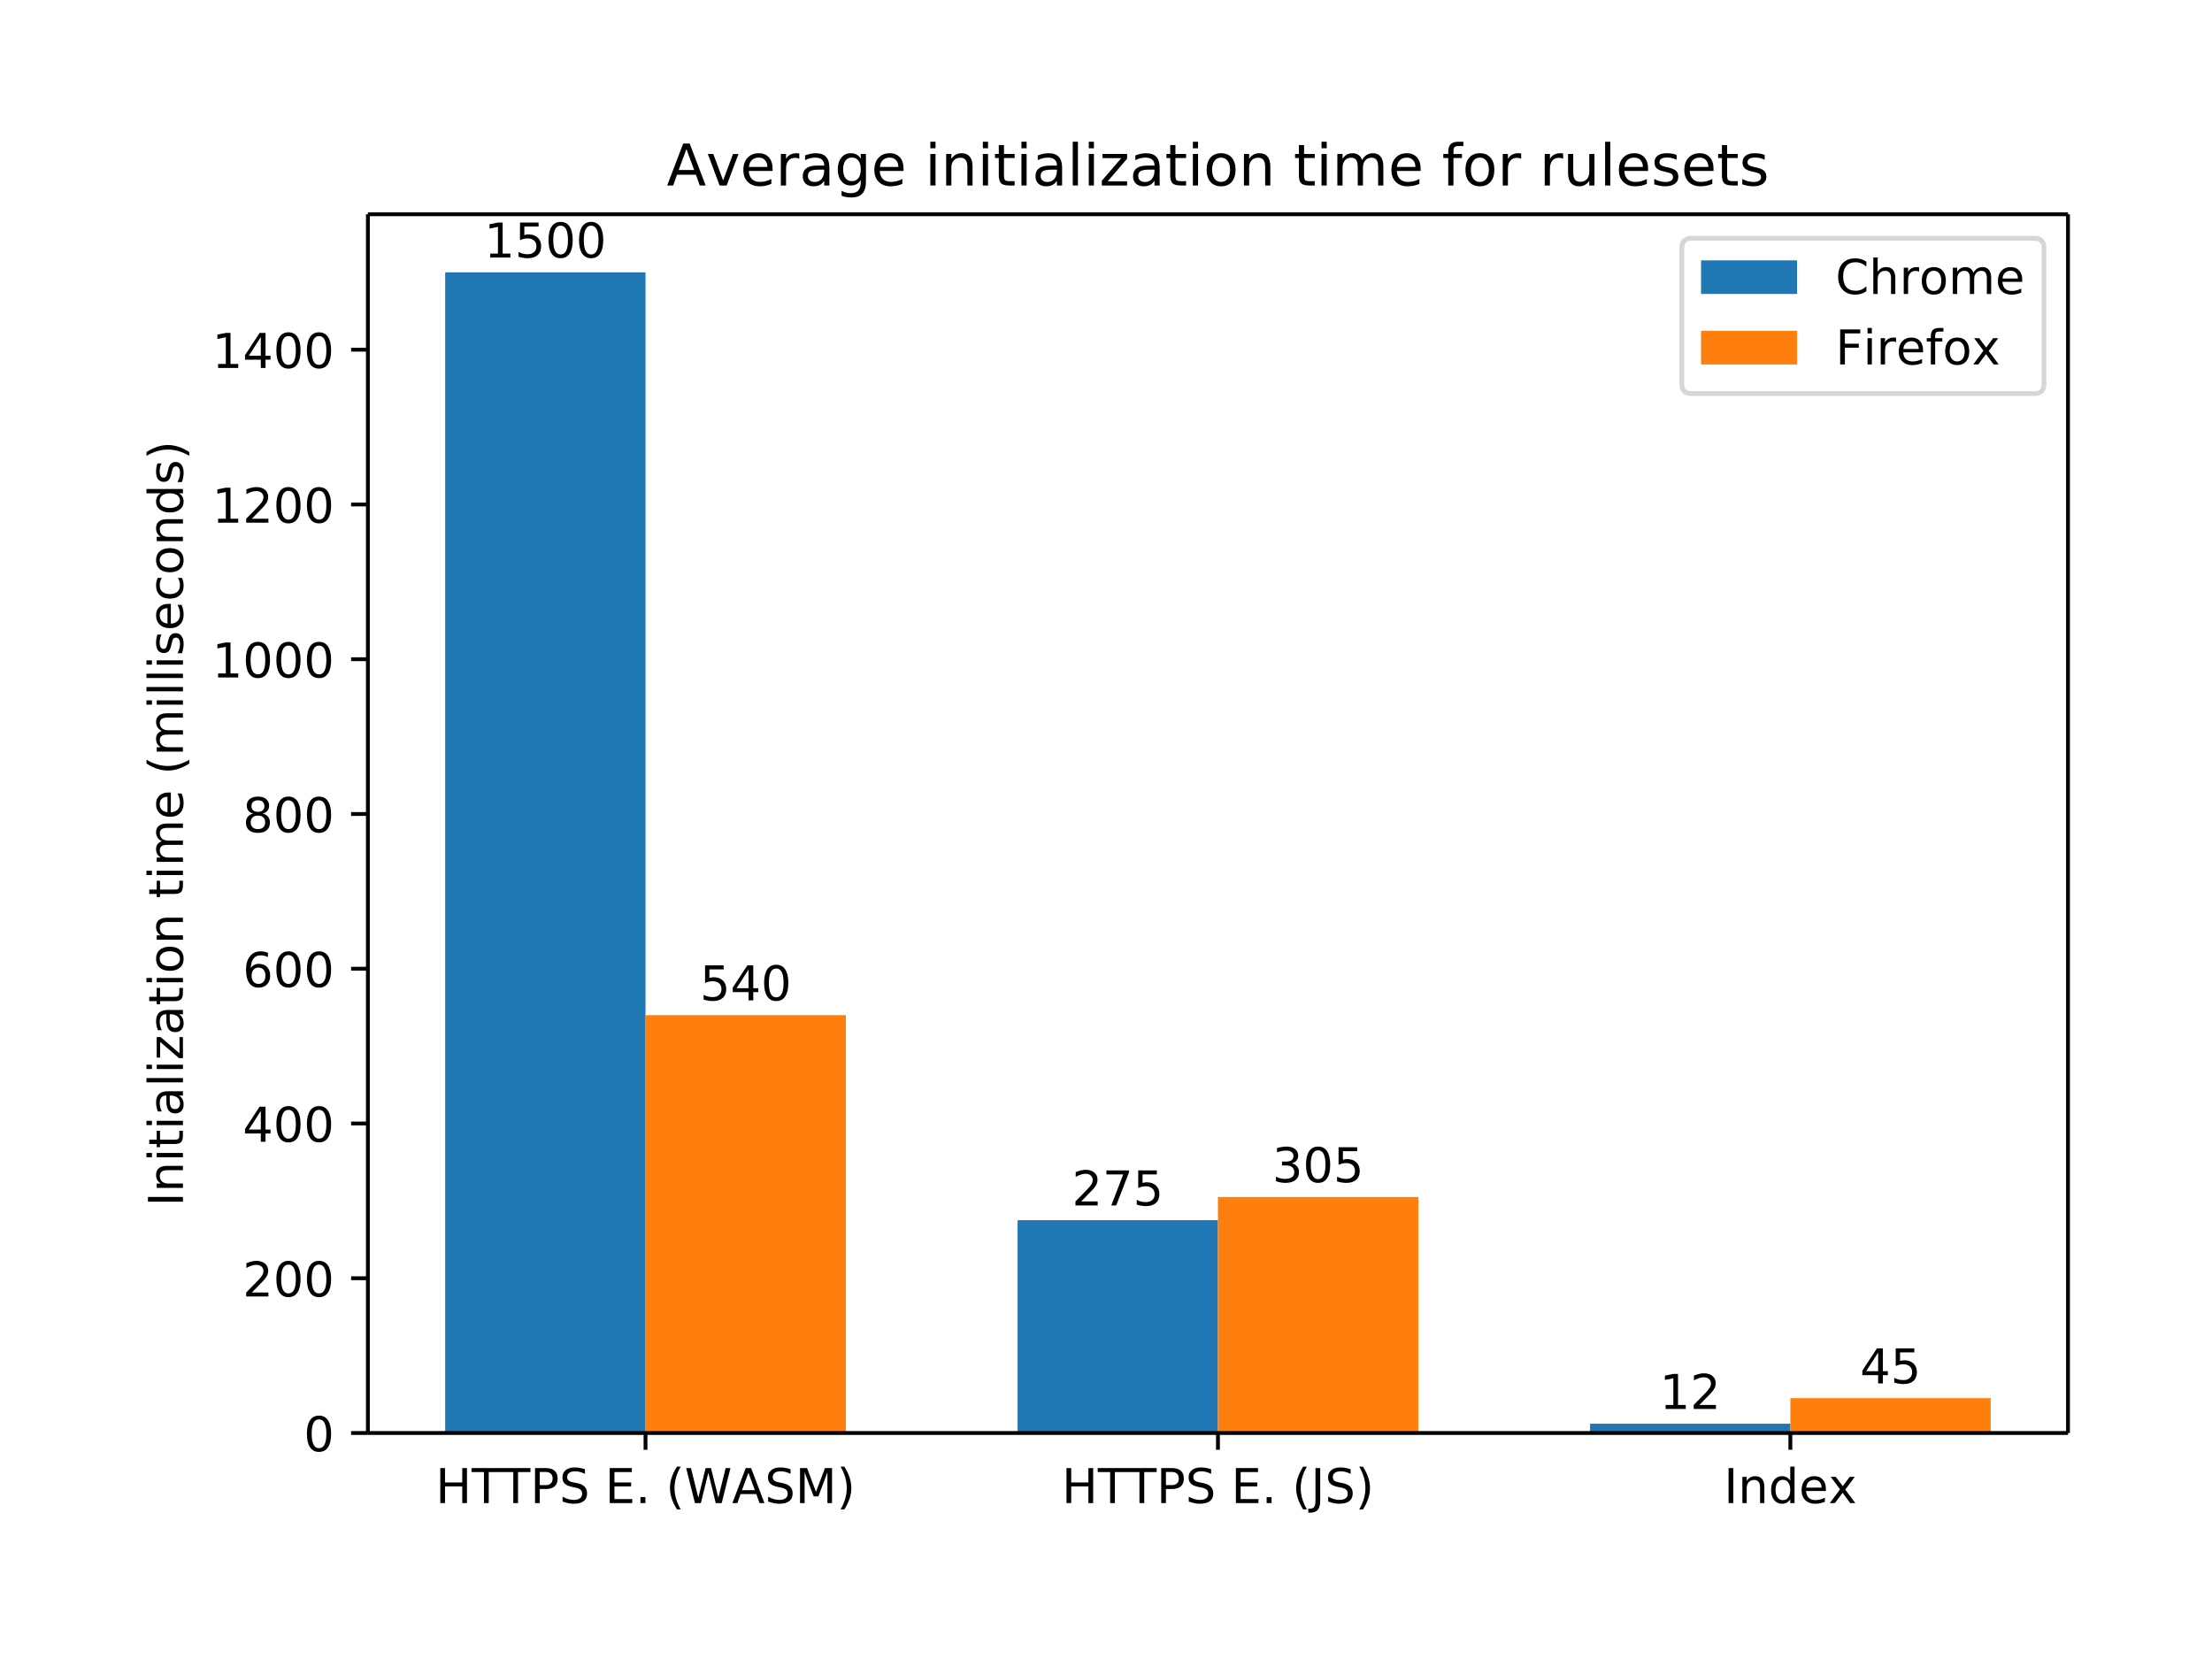 <svg height="460.8" viewBox="0 0 460.8 345.6" width="614.4" xmlns="http://www.w3.org/2000/svg" xmlns:xlink="http://www.w3.org/1999/xlink"><defs><style>*{stroke-linecap:butt;stroke-linejoin:round}</style></defs><g id="figure_1"><path d="M0 345.6h460.8V0H0z" fill="#fff" id="patch_1"/><g id="axes_1"><path d="M76.64 298.52H430.8V44.64H76.64z" fill="#fff" id="patch_2"/><path clip-path="url(#pfc679ac571)" d="M92.738 298.52h41.736V56.73H92.738z" fill="#1f77b4" id="patch_3"/><path clip-path="url(#pfc679ac571)" d="M211.984 298.52h41.736v-44.328h-41.736z" fill="#1f77b4" id="patch_4"/><path clip-path="url(#pfc679ac571)" d="M331.23 298.52h41.736v-1.934H331.23z" fill="#1f77b4" id="patch_5"/><path clip-path="url(#pfc679ac571)" d="M134.474 298.52h41.736v-87.045h-41.736z" fill="#ff7f0e" id="patch_6"/><path clip-path="url(#pfc679ac571)" d="M253.72 298.52h41.736v-49.164H253.72z" fill="#ff7f0e" id="patch_7"/><path clip-path="url(#pfc679ac571)" d="M372.966 298.52h41.736v-7.254h-41.736z" fill="#ff7f0e" id="patch_8"/><g id="matplotlib.axis_1"><g id="xtick_1"><g id="line2d_1"><defs><path d="M0 0v3.5" id="m730b39fb22" stroke="#000" stroke-width=".8"/></defs><use x="134.474" xlink:href="#m730b39fb22" y="298.52" stroke="#000" stroke-width=".8"/></g><g id="text_1"><defs><path d="M9.813 72.906h9.859v-29.89h35.844v29.89h9.859V0h-9.86v34.719H19.673V0h-9.86z" id="DejaVuSans-72"/><path d="M-.297 72.906h61.672v-8.312H35.5V0h-9.906v64.594H-.296z" id="DejaVuSans-84"/><path d="M19.672 64.797v-27.39h12.406q6.89 0 10.64 3.562 3.766 3.562 3.766 10.156 0 6.547-3.765 10.11-3.75 3.562-10.64 3.562zm-9.86 8.11h22.266q12.266 0 18.531-5.548 6.282-5.546 6.282-16.234 0-10.797-6.282-16.313-6.265-5.515-18.53-5.515H19.671V0h-9.86z" id="DejaVuSans-80"/><path d="M53.516 70.516V60.89q-5.61 2.687-10.594 4-4.984 1.328-9.625 1.328-8.047 0-12.422-3.125t-4.375-8.89q0-4.845 2.906-7.313 2.907-2.453 11.016-3.97l5.953-1.218q11.031-2.11 16.281-7.406 5.25-5.297 5.25-14.172 0-10.61-7.11-16.078-7.093-5.469-20.812-5.469-5.172 0-11.015 1.172Q13.14.922 6.89 3.219v10.156q6-3.36 11.765-5.078 5.766-1.703 11.328-1.703 8.438 0 13.032 3.312 4.593 3.328 4.593 9.485 0 5.359-3.297 8.39-3.296 3.032-10.812 4.547L27.484 33.5q-11.03 2.188-15.968 6.875-4.922 4.688-4.922 13.047 0 9.672 6.812 15.234 6.813 5.563 18.766 5.563 5.14 0 10.453-.938 5.328-.922 10.89-2.765z" id="DejaVuSans-83"/><path d="M9.813 72.906h46.093v-8.312H19.672V43.016H54.39v-8.297H19.67V8.297h37.11V0H9.813z" id="DejaVuSans-69"/><path d="M10.688 12.406H21V0H10.687z" id="DejaVuSans-46"/><path d="M31 75.875q-6.531-11.219-9.719-22.219-3.172-10.984-3.172-22.265 0-11.266 3.203-22.328Q24.517-2 31-13.188h-7.813Q15.875-1.704 12.235 9.375q-3.64 11.078-3.64 22.016 0 10.89 3.61 21.922 3.624 11.046 10.983 22.562z" id="DejaVuSans-40"/><path d="M3.328 72.906h9.953L28.61 11.281l15.282 61.625h11.093l15.328-61.625 15.282 61.625H95.61L77.297 0H64.89L49.516 63.281 33.984 0H21.578z" id="DejaVuSans-87"/><path d="M34.188 63.188L20.797 26.906h26.812zm-5.579 9.718h11.188L67.578 0h-10.25l-6.64 18.703h-32.86L11.188 0H.78z" id="DejaVuSans-65"/><path d="M9.813 72.906h14.703l18.593-49.61 18.703 49.61h14.704V0H66.89v64.016l-18.797-50h-9.907l-18.796 50V0H9.813z" id="DejaVuSans-77"/><path d="M8.016 75.875h7.812q7.313-11.516 10.953-22.563 3.64-11.03 3.64-21.921 0-10.938-3.64-22.016-3.64-11.078-10.953-22.563H8.016Q14.5-2 17.703 9.063q3.203 11.063 3.203 22.329 0 11.28-3.203 22.265-3.203 11-9.687 22.219z" id="DejaVuSans-41"/></defs><g transform="matrix(.1 0 0 -.1 90.741 313.118)"><use xlink:href="#DejaVuSans-72"/><use x="75.195" xlink:href="#DejaVuSans-84"/><use x="136.264" xlink:href="#DejaVuSans-84"/><use x="197.348" xlink:href="#DejaVuSans-80"/><use x="257.65" xlink:href="#DejaVuSans-83"/><use x="321.127" xlink:href="#DejaVuSans-32"/><use x="352.914" xlink:href="#DejaVuSans-69"/><use x="416.098" xlink:href="#DejaVuSans-46"/><use x="447.885" xlink:href="#DejaVuSans-32"/><use x="479.672" xlink:href="#DejaVuSans-40"/><use x="518.686" xlink:href="#DejaVuSans-87"/><use x="617.484" xlink:href="#DejaVuSans-65"/><use x="685.893" xlink:href="#DejaVuSans-83"/><use x="749.369" xlink:href="#DejaVuSans-77"/><use x="835.648" xlink:href="#DejaVuSans-41"/></g></g></g><g id="xtick_2"><use x="253.72" xlink:href="#m730b39fb22" y="298.52" stroke="#000" stroke-width=".8" id="line2d_2"/><g id="text_2"><defs><path d="M9.813 72.906h9.859V5.078q0-13.187-5-19.14-5-5.954-16.094-5.954h-3.75v8.297h3.078q6.531 0 9.219 3.672Q9.813-4.39 9.813 5.078z" id="DejaVuSans-74"/></defs><g transform="matrix(.1 0 0 -.1 221.186 313.118)"><use xlink:href="#DejaVuSans-72"/><use x="75.195" xlink:href="#DejaVuSans-84"/><use x="136.264" xlink:href="#DejaVuSans-84"/><use x="197.348" xlink:href="#DejaVuSans-80"/><use x="257.65" xlink:href="#DejaVuSans-83"/><use x="321.127" xlink:href="#DejaVuSans-32"/><use x="352.914" xlink:href="#DejaVuSans-69"/><use x="416.098" xlink:href="#DejaVuSans-46"/><use x="447.885" xlink:href="#DejaVuSans-32"/><use x="479.672" xlink:href="#DejaVuSans-40"/><use x="518.686" xlink:href="#DejaVuSans-74"/><use x="548.178" xlink:href="#DejaVuSans-83"/><use x="611.654" xlink:href="#DejaVuSans-41"/></g></g></g><g id="xtick_3"><use x="372.966" xlink:href="#m730b39fb22" y="298.52" stroke="#000" stroke-width=".8" id="line2d_3"/><g id="text_3"><defs><path d="M9.813 72.906h9.859V0h-9.86z" id="DejaVuSans-73"/><path d="M54.89 33.016V0h-8.984v32.719q0 7.765-3.031 11.61-3.031 3.858-9.078 3.858-7.281 0-11.484-4.64-4.204-4.625-4.204-12.64V0H9.08v54.688h9.03v-8.5q3.235 4.937 7.594 7.374Q30.078 56 35.797 56q9.422 0 14.25-5.828 4.844-5.828 4.844-17.156z" id="DejaVuSans-110"/><path d="M45.406 46.39v29.594h8.985V0h-8.985v8.203Q42.578 3.328 38.25.953q-4.313-2.375-10.375-2.375-9.906 0-16.14 7.906-6.22 7.922-6.22 20.813 0 12.89 6.22 20.797Q17.968 56 27.874 56q6.063 0 10.375-2.375 4.328-2.36 7.156-7.234zm-30.61-19.093q0-9.906 4.079-15.547 4.078-5.64 11.203-5.64 7.125 0 11.219 5.64 4.11 5.64 4.11 15.547 0 9.906-4.11 15.547-4.094 5.64-11.219 5.64-7.125 0-11.203-5.64-4.078-5.64-4.078-15.547z" id="DejaVuSans-100"/><path d="M56.203 29.594v-4.39H14.891q.593-9.282 5.593-14.142 5-4.859 13.938-4.859 5.172 0 10.031 1.266 4.86 1.265 9.656 3.812v-8.5Q49.266.734 44.187-.344 39.11-1.422 33.892-1.422q-13.094 0-20.735 7.61-7.64 7.625-7.64 20.625 0 13.421 7.25 21.296Q20.016 56 32.328 56q11.031 0 17.453-7.11 6.422-7.093 6.422-19.296zm-8.984 2.64q-.094 7.36-4.125 11.75-4.032 4.407-10.672 4.407-7.516 0-12.031-4.25-4.516-4.25-5.203-11.97z" id="DejaVuSans-101"/><path d="M54.89 54.688l-19.78-26.61L55.905 0H45.313L29.39 21.484 13.484 0H2.875l21.25 28.61L4.687 54.687h10.594l14.5-19.485 14.5 19.484z" id="DejaVuSans-120"/></defs><g transform="matrix(.1 0 0 -.1 359.113 313.118)"><use xlink:href="#DejaVuSans-73"/><use x="29.492" xlink:href="#DejaVuSans-110"/><use x="92.871" xlink:href="#DejaVuSans-100"/><use x="156.348" xlink:href="#DejaVuSans-101"/><use x="217.855" xlink:href="#DejaVuSans-120"/></g></g></g></g><g id="matplotlib.axis_2"><g id="ytick_1"><g id="line2d_4"><defs><path d="M0 0h-3.5" id="m3b8d3798db" stroke="#000" stroke-width=".8"/></defs><use x="76.64" xlink:href="#m3b8d3798db" y="298.52" stroke="#000" stroke-width=".8"/></g><g id="text_4"><defs><path d="M31.781 66.406q-7.61 0-11.453-7.5Q16.5 51.422 16.5 36.375q0-14.984 3.828-22.484 3.844-7.5 11.453-7.5 7.672 0 11.5 7.5 3.844 7.5 3.844 22.484 0 15.047-3.844 22.531-3.828 7.5-11.5 7.5zm0 7.813q12.266 0 18.735-9.703 6.468-9.688 6.468-28.141 0-18.406-6.468-28.11-6.47-9.687-18.735-9.687-12.25 0-18.718 9.688-6.47 9.703-6.47 28.109 0 18.453 6.47 28.14Q19.53 74.22 31.78 74.22z" id="DejaVuSans-48"/></defs><use xlink:href="#DejaVuSans-48" transform="matrix(.1 0 0 -.1 63.278 302.32)"/></g></g><g id="ytick_2"><use x="76.64" xlink:href="#m3b8d3798db" y="266.281" stroke="#000" stroke-width=".8" id="line2d_5"/><g id="text_5"><defs><path d="M19.188 8.297h34.421V0H7.33v8.297q5.609 5.812 15.296 15.594 9.703 9.797 12.188 12.64 4.734 5.313 6.609 9 1.89 3.688 1.89 7.25 0 5.813-4.078 9.469-4.078 3.672-10.625 3.672-4.64 0-9.797-1.61-5.14-1.609-11-4.89v9.969Q13.767 71.78 18.938 73q5.188 1.219 9.485 1.219 11.328 0 18.062-5.672 6.735-5.656 6.735-15.125 0-4.5-1.688-8.531-1.672-4.016-6.125-9.485-1.218-1.422-7.765-8.187-6.532-6.766-18.453-18.922z" id="DejaVuSans-50"/></defs><g transform="matrix(.1 0 0 -.1 50.553 270.08)"><use xlink:href="#DejaVuSans-50"/><use x="63.623" xlink:href="#DejaVuSans-48"/><use x="127.246" xlink:href="#DejaVuSans-48"/></g></g></g><g id="ytick_3"><use x="76.64" xlink:href="#m3b8d3798db" y="234.043" stroke="#000" stroke-width=".8" id="line2d_6"/><g id="text_6"><defs><path d="M37.797 64.313L12.89 25.39h24.906zm-2.594 8.593H47.61V25.391h10.407v-8.203H47.609V0h-9.812v17.188H4.89v9.515z" id="DejaVuSans-52"/></defs><g transform="matrix(.1 0 0 -.1 50.553 237.842)"><use xlink:href="#DejaVuSans-52"/><use x="63.623" xlink:href="#DejaVuSans-48"/><use x="127.246" xlink:href="#DejaVuSans-48"/></g></g></g><g id="ytick_4"><use x="76.64" xlink:href="#m3b8d3798db" y="201.804" stroke="#000" stroke-width=".8" id="line2d_7"/><g id="text_7"><defs><path d="M33.016 40.375q-6.641 0-10.532-4.547-3.875-4.531-3.875-12.437 0-7.86 3.875-12.438 3.891-4.562 10.532-4.562 6.64 0 10.515 4.562 3.875 4.578 3.875 12.438 0 7.906-3.875 12.437-3.875 4.547-10.515 4.547zm19.578 30.922v-8.984q-3.719 1.75-7.5 2.671-3.782.938-7.5.938-9.766 0-14.922-6.594-5.14-6.594-5.875-19.922 2.875 4.25 7.219 6.516 4.359 2.266 9.578 2.266 10.984 0 17.36-6.672 6.374-6.657 6.374-18.125 0-11.235-6.64-18.032-6.641-6.78-17.672-6.78-12.657 0-19.344 9.687-6.688 9.703-6.688 28.109 0 17.281 8.204 27.563 8.203 10.28 22.015 10.28 3.719 0 7.5-.734t7.89-2.187z" id="DejaVuSans-54"/></defs><g transform="matrix(.1 0 0 -.1 50.553 205.603)"><use xlink:href="#DejaVuSans-54"/><use x="63.623" xlink:href="#DejaVuSans-48"/><use x="127.246" xlink:href="#DejaVuSans-48"/></g></g></g><g id="ytick_5"><use x="76.64" xlink:href="#m3b8d3798db" y="169.565" stroke="#000" stroke-width=".8" id="line2d_8"/><g id="text_8"><defs><path d="M31.781 34.625q-7.031 0-11.062-3.766-4.016-3.765-4.016-10.343 0-6.594 4.016-10.36Q24.75 6.391 31.78 6.391q7.032 0 11.078 3.78 4.063 3.798 4.063 10.345 0 6.578-4.031 10.343-4.016 3.766-11.11 3.766zm-9.86 4.188q-6.343 1.562-9.89 5.906Q8.5 49.079 8.5 55.329q0 8.733 6.219 13.812 6.234 5.078 17.062 5.078 10.89 0 17.094-5.078 6.203-5.079 6.203-13.813 0-6.25-3.547-10.61-3.531-4.343-9.828-5.906 7.125-1.656 11.094-6.5 3.984-4.828 3.984-11.796 0-10.61-6.468-16.282-6.47-5.656-18.532-5.656-12.047 0-18.531 5.656-6.469 5.672-6.469 16.282 0 6.968 4 11.797 4.016 4.843 11.14 6.5zM18.314 54.39q0-5.657 3.53-8.828 3.548-3.172 9.938-3.172 6.36 0 9.938 3.172 3.593 3.171 3.593 8.828 0 5.672-3.593 8.843-3.578 3.172-9.938 3.172-6.39 0-9.937-3.172-3.532-3.172-3.532-8.843z" id="DejaVuSans-56"/></defs><g transform="matrix(.1 0 0 -.1 50.553 173.364)"><use xlink:href="#DejaVuSans-56"/><use x="63.623" xlink:href="#DejaVuSans-48"/><use x="127.246" xlink:href="#DejaVuSans-48"/></g></g></g><g id="ytick_6"><use x="76.64" xlink:href="#m3b8d3798db" y="137.326" stroke="#000" stroke-width=".8" id="line2d_9"/><g id="text_9"><defs><path d="M12.406 8.297h16.11v55.625l-17.532-3.516v8.985l17.438 3.515h9.86V8.296H54.39V0H12.406z" id="DejaVuSans-49"/></defs><g transform="matrix(.1 0 0 -.1 44.19 141.126)"><use xlink:href="#DejaVuSans-49"/><use x="63.623" xlink:href="#DejaVuSans-48"/><use x="127.246" xlink:href="#DejaVuSans-48"/><use x="190.869" xlink:href="#DejaVuSans-48"/></g></g></g><g id="ytick_7"><use x="76.64" xlink:href="#m3b8d3798db" y="105.088" stroke="#000" stroke-width=".8" id="line2d_10"/><g transform="matrix(.1 0 0 -.1 44.19 108.887)" id="text_10"><use xlink:href="#DejaVuSans-49"/><use x="63.623" xlink:href="#DejaVuSans-50"/><use x="127.246" xlink:href="#DejaVuSans-48"/><use x="190.869" xlink:href="#DejaVuSans-48"/></g></g><g id="ytick_8"><use x="76.64" xlink:href="#m3b8d3798db" y="72.849" stroke="#000" stroke-width=".8" id="line2d_11"/><g transform="matrix(.1 0 0 -.1 44.19 76.648)" id="text_11"><use xlink:href="#DejaVuSans-49"/><use x="63.623" xlink:href="#DejaVuSans-52"/><use x="127.246" xlink:href="#DejaVuSans-48"/><use x="190.869" xlink:href="#DejaVuSans-48"/></g></g><g id="text_12"><defs><path d="M9.422 54.688h8.984V0H9.422zm0 21.296h8.984v-11.39H9.422z" id="DejaVuSans-105"/><path d="M18.313 70.219V54.688h18.5v-6.985h-18.5V18.016q0-6.688 1.828-8.594 1.828-1.906 7.453-1.906h9.218V0h-9.218q-10.407 0-14.36 3.875-3.953 3.89-3.953 14.14v29.688H2.687v6.984h6.594V70.22z" id="DejaVuSans-116"/><path d="M34.281 27.484q-10.89 0-15.093-2.484-4.204-2.484-4.204-8.5 0-4.781 3.157-7.594 3.156-2.797 8.562-2.797 7.485 0 12 5.297 4.516 5.297 4.516 14.078v2zm17.922 3.72V0H43.22v8.297Q40.14 3.328 35.547.953q-4.594-2.375-11.234-2.375-8.391 0-13.36 4.719Q6 8.016 6 15.922q0 9.219 6.172 13.906 6.187 4.688 18.437 4.688h12.61v.89q0 6.203-4.078 9.594-4.078 3.39-11.453 3.39-4.688 0-9.141-1.124-4.438-1.125-8.531-3.375v8.312q4.921 1.906 9.562 2.844 4.64.953 9.031.953 11.875 0 17.735-6.156 5.86-6.14 5.86-18.64z" id="DejaVuSans-97"/><path d="M9.422 75.984h8.984V0H9.422z" id="DejaVuSans-108"/><path d="M5.516 54.688h42.672v-8.204L14.406 7.172h33.782V0H4.297v8.203l33.797 39.313H5.516z" id="DejaVuSans-122"/><path d="M30.61 48.39q-7.22 0-11.422-5.64-4.204-5.64-4.204-15.453 0-9.813 4.172-15.453 4.188-5.64 11.453-5.64 7.188 0 11.375 5.655 4.203 5.672 4.203 15.438 0 9.719-4.203 15.406-4.187 5.688-11.375 5.688zm0 7.61q11.718 0 18.406-7.625 6.703-7.61 6.703-21.078 0-13.422-6.703-21.078-6.688-7.64-18.407-7.64-11.765 0-18.437 7.64-6.656 7.656-6.656 21.078 0 13.469 6.656 21.078Q18.844 56 30.609 56z" id="DejaVuSans-111"/><path d="M52 44.188q3.375 6.062 8.063 8.937Q64.75 56 71.093 56q8.548 0 13.188-5.984 4.64-5.97 4.64-17V0h-9.03v32.719q0 7.86-2.797 11.656-2.781 3.813-8.485 3.813-6.984 0-11.046-4.641-4.047-4.625-4.047-12.64V0h-9.032v32.719q0 7.906-2.78 11.687-2.782 3.782-8.595 3.782-6.89 0-10.953-4.657-4.047-4.656-4.047-12.625V0H9.08v54.688h9.03v-8.5q3.078 5.03 7.375 7.421Q29.781 56 35.687 56q5.97 0 10.141-3.031Q50 49.953 52 44.187z" id="DejaVuSans-109"/><path d="M44.281 53.078v-8.5q-3.797 1.953-7.906 2.922-4.094.984-8.5.984-6.688 0-10.031-2.047-3.344-2.046-3.344-6.156 0-3.125 2.39-4.906 2.391-1.781 9.626-3.39l3.078-.688q9.562-2.047 13.593-5.781 4.032-3.735 4.032-10.422 0-7.625-6.032-12.078-6.03-4.438-16.578-4.438-4.39 0-9.156.86Q10.688.296 5.422 2v9.281q4.984-2.594 9.812-3.89 4.829-1.282 9.579-1.282 6.343 0 9.75 2.172 3.421 2.172 3.421 6.125 0 3.656-2.468 5.61-2.453 1.953-10.813 3.765l-3.125.735q-8.344 1.75-12.062 5.39-3.704 3.64-3.704 9.985 0 7.718 5.47 11.906Q16.75 56 26.811 56q4.97 0 9.36-.734 4.406-.72 8.11-2.188z" id="DejaVuSans-115"/><path d="M48.781 52.594v-8.407q-3.812 2.11-7.64 3.157-3.828 1.047-7.735 1.047-8.75 0-13.593-5.547-4.829-5.532-4.829-15.547 0-10.016 4.829-15.563 4.843-5.53 13.593-5.53 3.907 0 7.735 1.046 3.828 1.047 7.64 3.156V2.094Q45.016.344 40.984-.531q-4.015-.89-8.562-.89-12.36 0-19.64 7.765-7.266 7.765-7.266 20.953 0 13.375 7.343 21.031Q20.22 56 33.016 56q4.14 0 8.093-.86 3.953-.843 7.672-2.546z" id="DejaVuSans-99"/></defs><g transform="matrix(0 -.1 -.1 0 38.11 251.31)"><use xlink:href="#DejaVuSans-73"/><use x="29.492" xlink:href="#DejaVuSans-110"/><use x="92.871" xlink:href="#DejaVuSans-105"/><use x="120.654" xlink:href="#DejaVuSans-116"/><use x="159.863" xlink:href="#DejaVuSans-105"/><use x="187.646" xlink:href="#DejaVuSans-97"/><use x="248.926" xlink:href="#DejaVuSans-108"/><use x="276.709" xlink:href="#DejaVuSans-105"/><use x="304.492" xlink:href="#DejaVuSans-122"/><use x="356.982" xlink:href="#DejaVuSans-97"/><use x="418.262" xlink:href="#DejaVuSans-116"/><use x="457.471" xlink:href="#DejaVuSans-105"/><use x="485.254" xlink:href="#DejaVuSans-111"/><use x="546.436" xlink:href="#DejaVuSans-110"/><use x="609.814" xlink:href="#DejaVuSans-32"/><use x="641.602" xlink:href="#DejaVuSans-116"/><use x="680.811" xlink:href="#DejaVuSans-105"/><use x="708.594" xlink:href="#DejaVuSans-109"/><use x="806.006" xlink:href="#DejaVuSans-101"/><use x="867.529" xlink:href="#DejaVuSans-32"/><use x="899.316" xlink:href="#DejaVuSans-40"/><use x="938.33" xlink:href="#DejaVuSans-109"/><use x="1035.742" xlink:href="#DejaVuSans-105"/><use x="1063.525" xlink:href="#DejaVuSans-108"/><use x="1091.309" xlink:href="#DejaVuSans-108"/><use x="1119.092" xlink:href="#DejaVuSans-105"/><use x="1146.875" xlink:href="#DejaVuSans-115"/><use x="1198.975" xlink:href="#DejaVuSans-101"/><use x="1260.498" xlink:href="#DejaVuSans-99"/><use x="1315.479" xlink:href="#DejaVuSans-111"/><use x="1376.66" xlink:href="#DejaVuSans-110"/><use x="1440.039" xlink:href="#DejaVuSans-100"/><use x="1503.516" xlink:href="#DejaVuSans-115"/><use x="1555.615" xlink:href="#DejaVuSans-41"/></g></g></g><path d="M76.64 298.52V44.64" fill="none" stroke="#000" stroke-linecap="square" stroke-width=".8" id="patch_9"/><path d="M430.8 298.52V44.64" fill="none" stroke="#000" stroke-linecap="square" stroke-width=".8" id="patch_10"/><path d="M76.64 298.52H430.8" fill="none" stroke="#000" stroke-linecap="square" stroke-width=".8" id="patch_11"/><path d="M76.64 44.64H430.8" fill="none" stroke="#000" stroke-linecap="square" stroke-width=".8" id="patch_12"/><g id="text_13"><defs><path d="M10.797 72.906h38.719v-8.312H19.828v-17.86q2.14.735 4.281 1.094 2.157.36 4.313.36 12.203 0 19.328-6.688 7.14-6.688 7.14-18.11 0-11.765-7.328-18.296-7.328-6.516-20.656-6.516-4.593 0-9.36.781-4.75.782-9.827 2.344v9.922q4.39-2.39 9.078-3.563 4.687-1.171 9.906-1.171 8.453 0 13.375 4.437 4.938 4.438 4.938 12.063 0 7.609-4.938 12.047-4.922 4.453-13.375 4.453-3.953 0-7.89-.875-3.922-.875-8.016-2.735z" id="DejaVuSans-53"/></defs><g transform="matrix(.1 0 0 -.1 100.881 53.65)"><use xlink:href="#DejaVuSans-49"/><use x="63.623" xlink:href="#DejaVuSans-53"/><use x="127.246" xlink:href="#DejaVuSans-48"/><use x="190.869" xlink:href="#DejaVuSans-48"/></g></g><g id="text_14"><defs><path d="M8.203 72.906h46.875v-4.203L28.61 0H18.312L43.22 64.594H8.203z" id="DejaVuSans-55"/></defs><g transform="matrix(.1 0 0 -.1 223.308 251.112)"><use xlink:href="#DejaVuSans-50"/><use x="63.623" xlink:href="#DejaVuSans-55"/><use x="127.246" xlink:href="#DejaVuSans-53"/></g></g><g transform="matrix(.1 0 0 -.1 345.735 293.506)" id="text_15"><use xlink:href="#DejaVuSans-49"/><use x="63.623" xlink:href="#DejaVuSans-50"/></g><g transform="matrix(.1 0 0 -.1 145.798 208.396)" id="text_16"><use xlink:href="#DejaVuSans-53"/><use x="63.623" xlink:href="#DejaVuSans-52"/><use x="127.246" xlink:href="#DejaVuSans-48"/></g><g id="text_17"><defs><path d="M40.578 39.313Q47.656 37.797 51.625 33q3.984-4.781 3.984-11.813 0-10.78-7.422-16.703-7.421-5.906-21.093-5.906-4.578 0-9.438.906-4.86.907-10.031 2.72v9.515q4.094-2.39 8.969-3.61 4.89-1.218 10.218-1.218 9.266 0 14.125 3.656 4.86 3.656 4.86 10.64 0 6.454-4.516 10.079-4.515 3.64-12.562 3.64h-8.5v8.11h8.89q7.266 0 11.125 2.906 3.86 2.906 3.86 8.375 0 5.61-3.985 8.61-3.968 3.015-11.39 3.015-4.063 0-8.703-.89-4.641-.876-10.203-2.72v8.782q5.624 1.562 10.53 2.344 4.907.78 9.25.78 11.235 0 17.766-5.109 6.547-5.093 6.547-13.78 0-6.063-3.468-10.235-3.47-4.172-9.86-5.782z" id="DejaVuSans-51"/></defs><g transform="matrix(.1 0 0 -.1 265.044 246.276)"><use xlink:href="#DejaVuSans-51"/><use x="63.623" xlink:href="#DejaVuSans-48"/><use x="127.246" xlink:href="#DejaVuSans-53"/></g></g><g transform="matrix(.1 0 0 -.1 387.471 288.187)" id="text_18"><use xlink:href="#DejaVuSans-52"/><use x="63.623" xlink:href="#DejaVuSans-53"/></g><g id="text_19"><defs><path d="M2.984 54.688H12.5L29.594 8.797l17.093 45.89h9.516L35.687 0H23.485z" id="DejaVuSans-118"/><path d="M41.11 46.297q-1.516.875-3.297 1.281Q36.03 48 33.89 48q-7.625 0-11.703-4.953-4.079-4.953-4.079-14.234V0H9.08v54.688h9.03v-8.5q2.844 4.984 7.375 7.39Q30.031 56 36.531 56q.922 0 2.047-.125 1.125-.11 2.484-.36z" id="DejaVuSans-114"/><path d="M45.406 27.984q0 9.766-4.031 15.125-4.016 5.375-11.297 5.375-7.219 0-11.25-5.375-4.031-5.359-4.031-15.125 0-9.718 4.031-15.093t11.25-5.375q7.281 0 11.297 5.375 4.031 5.375 4.031 15.093zm8.985-21.203q0-13.953-6.203-20.765Q42-20.797 29.203-20.797q-4.734 0-8.937.703-4.203.703-8.157 2.172v8.735q3.954-2.141 7.813-3.157 3.86-1.031 7.86-1.031 8.843 0 13.234 4.61 4.39 4.609 4.39 13.937v4.453q-2.781-4.844-7.125-7.234Q33.938 0 27.875 0 17.828 0 11.672 7.656q-6.156 7.672-6.156 20.328 0 12.688 6.156 20.344Q17.828 56 27.875 56q6.063 0 10.406-2.39 4.344-2.391 7.125-7.22v8.297h8.985z" id="DejaVuSans-103"/><path d="M37.11 75.984V68.5h-8.594q-4.828 0-6.72-1.953-1.874-1.953-1.874-7.031v-4.828h14.797v-6.985H19.922V0H10.89v47.703H2.297v6.984h8.594V58.5q0 9.125 4.25 13.297 4.25 4.187 13.468 4.187z" id="DejaVuSans-102"/><path d="M8.5 21.578v33.11h8.984V21.922q0-7.766 3.016-11.656 3.031-3.875 9.094-3.875 7.265 0 11.484 4.64 4.234 4.64 4.234 12.656v31h8.985V0h-8.984v8.406Q42.047 3.422 37.718 1q-4.313-2.422-10.032-2.422-9.421 0-14.312 5.86Q8.5 10.296 8.5 21.578zM31.11 56z" id="DejaVuSans-117"/></defs><g transform="matrix(.12 0 0 -.12 138.892 38.64)"><use xlink:href="#DejaVuSans-65"/><use x="68.33" xlink:href="#DejaVuSans-118"/><use x="127.51" xlink:href="#DejaVuSans-101"/><use x="189.033" xlink:href="#DejaVuSans-114"/><use x="230.146" xlink:href="#DejaVuSans-97"/><use x="291.426" xlink:href="#DejaVuSans-103"/><use x="354.902" xlink:href="#DejaVuSans-101"/><use x="416.426" xlink:href="#DejaVuSans-32"/><use x="448.213" xlink:href="#DejaVuSans-105"/><use x="475.996" xlink:href="#DejaVuSans-110"/><use x="539.375" xlink:href="#DejaVuSans-105"/><use x="567.158" xlink:href="#DejaVuSans-116"/><use x="606.367" xlink:href="#DejaVuSans-105"/><use x="634.15" xlink:href="#DejaVuSans-97"/><use x="695.43" xlink:href="#DejaVuSans-108"/><use x="723.213" xlink:href="#DejaVuSans-105"/><use x="750.996" xlink:href="#DejaVuSans-122"/><use x="803.486" xlink:href="#DejaVuSans-97"/><use x="864.766" xlink:href="#DejaVuSans-116"/><use x="903.975" xlink:href="#DejaVuSans-105"/><use x="931.758" xlink:href="#DejaVuSans-111"/><use x="992.939" xlink:href="#DejaVuSans-110"/><use x="1056.318" xlink:href="#DejaVuSans-32"/><use x="1088.105" xlink:href="#DejaVuSans-116"/><use x="1127.314" xlink:href="#DejaVuSans-105"/><use x="1155.098" xlink:href="#DejaVuSans-109"/><use x="1252.51" xlink:href="#DejaVuSans-101"/><use x="1314.033" xlink:href="#DejaVuSans-32"/><use x="1345.82" xlink:href="#DejaVuSans-102"/><use x="1381.025" xlink:href="#DejaVuSans-111"/><use x="1442.207" xlink:href="#DejaVuSans-114"/><use x="1483.32" xlink:href="#DejaVuSans-32"/><use x="1515.107" xlink:href="#DejaVuSans-114"/><use x="1556.221" xlink:href="#DejaVuSans-117"/><use x="1619.6" xlink:href="#DejaVuSans-108"/><use x="1647.383" xlink:href="#DejaVuSans-101"/><use x="1708.906" xlink:href="#DejaVuSans-115"/><use x="1761.006" xlink:href="#DejaVuSans-101"/><use x="1822.529" xlink:href="#DejaVuSans-116"/><use x="1861.738" xlink:href="#DejaVuSans-115"/></g></g><g id="legend_1"><path d="M352.36 81.996h71.44q2 0 2-2V51.64q0-2-2-2h-71.44q-2 0-2 2v28.356q0 2 2 2z" fill="#fff" opacity=".8" stroke="#ccc" id="patch_13"/><path d="M354.36 61.238h20v-7h-20z" fill="#1f77b4" id="patch_14"/><g id="text_20"><defs><path d="M64.406 67.281v-10.39q-4.984 4.64-10.625 6.922-5.64 2.296-11.984 2.296-12.5 0-19.14-7.64-6.641-7.64-6.641-22.094 0-14.406 6.64-22.047 6.64-7.64 19.14-7.64 6.345 0 11.985 2.296 5.64 2.297 10.625 6.938V5.609Q59.234 2.094 53.437.33q-5.78-1.75-12.218-1.75-16.563 0-26.094 10.124-9.516 10.14-9.516 27.672 0 17.578 9.516 27.703 9.531 10.14 26.094 10.14 6.531 0 12.312-1.734 5.797-1.734 10.875-5.203z" id="DejaVuSans-67"/><path d="M54.89 33.016V0h-8.984v32.719q0 7.765-3.031 11.61-3.031 3.858-9.078 3.858-7.281 0-11.484-4.64-4.204-4.625-4.204-12.64V0H9.08v75.984h9.03V46.188q3.235 4.937 7.594 7.374Q30.078 56 35.797 56q9.422 0 14.25-5.828 4.844-5.828 4.844-17.156z" id="DejaVuSans-104"/></defs><g transform="matrix(.1 0 0 -.1 382.36 61.238)"><use xlink:href="#DejaVuSans-67"/><use x="69.824" xlink:href="#DejaVuSans-104"/><use x="133.203" xlink:href="#DejaVuSans-114"/><use x="174.285" xlink:href="#DejaVuSans-111"/><use x="235.467" xlink:href="#DejaVuSans-109"/><use x="332.879" xlink:href="#DejaVuSans-101"/></g></g><path d="M354.36 75.917h20v-7h-20z" fill="#ff7f0e" id="patch_15"/><g id="text_21"><defs><path d="M9.813 72.906h41.89v-8.312H19.672V43.109h28.906v-8.297H19.672V0h-9.86z" id="DejaVuSans-70"/></defs><g transform="matrix(.1 0 0 -.1 382.36 75.917)"><use xlink:href="#DejaVuSans-70"/><use x="57.41" xlink:href="#DejaVuSans-105"/><use x="85.193" xlink:href="#DejaVuSans-114"/><use x="126.275" xlink:href="#DejaVuSans-101"/><use x="187.799" xlink:href="#DejaVuSans-102"/><use x="223.004" xlink:href="#DejaVuSans-111"/><use x="284.139" xlink:href="#DejaVuSans-120"/></g></g></g></g></g><defs><clipPath id="pfc679ac571"><path d="M76.64 44.64H430.8v253.88H76.64z"/></clipPath></defs></svg>